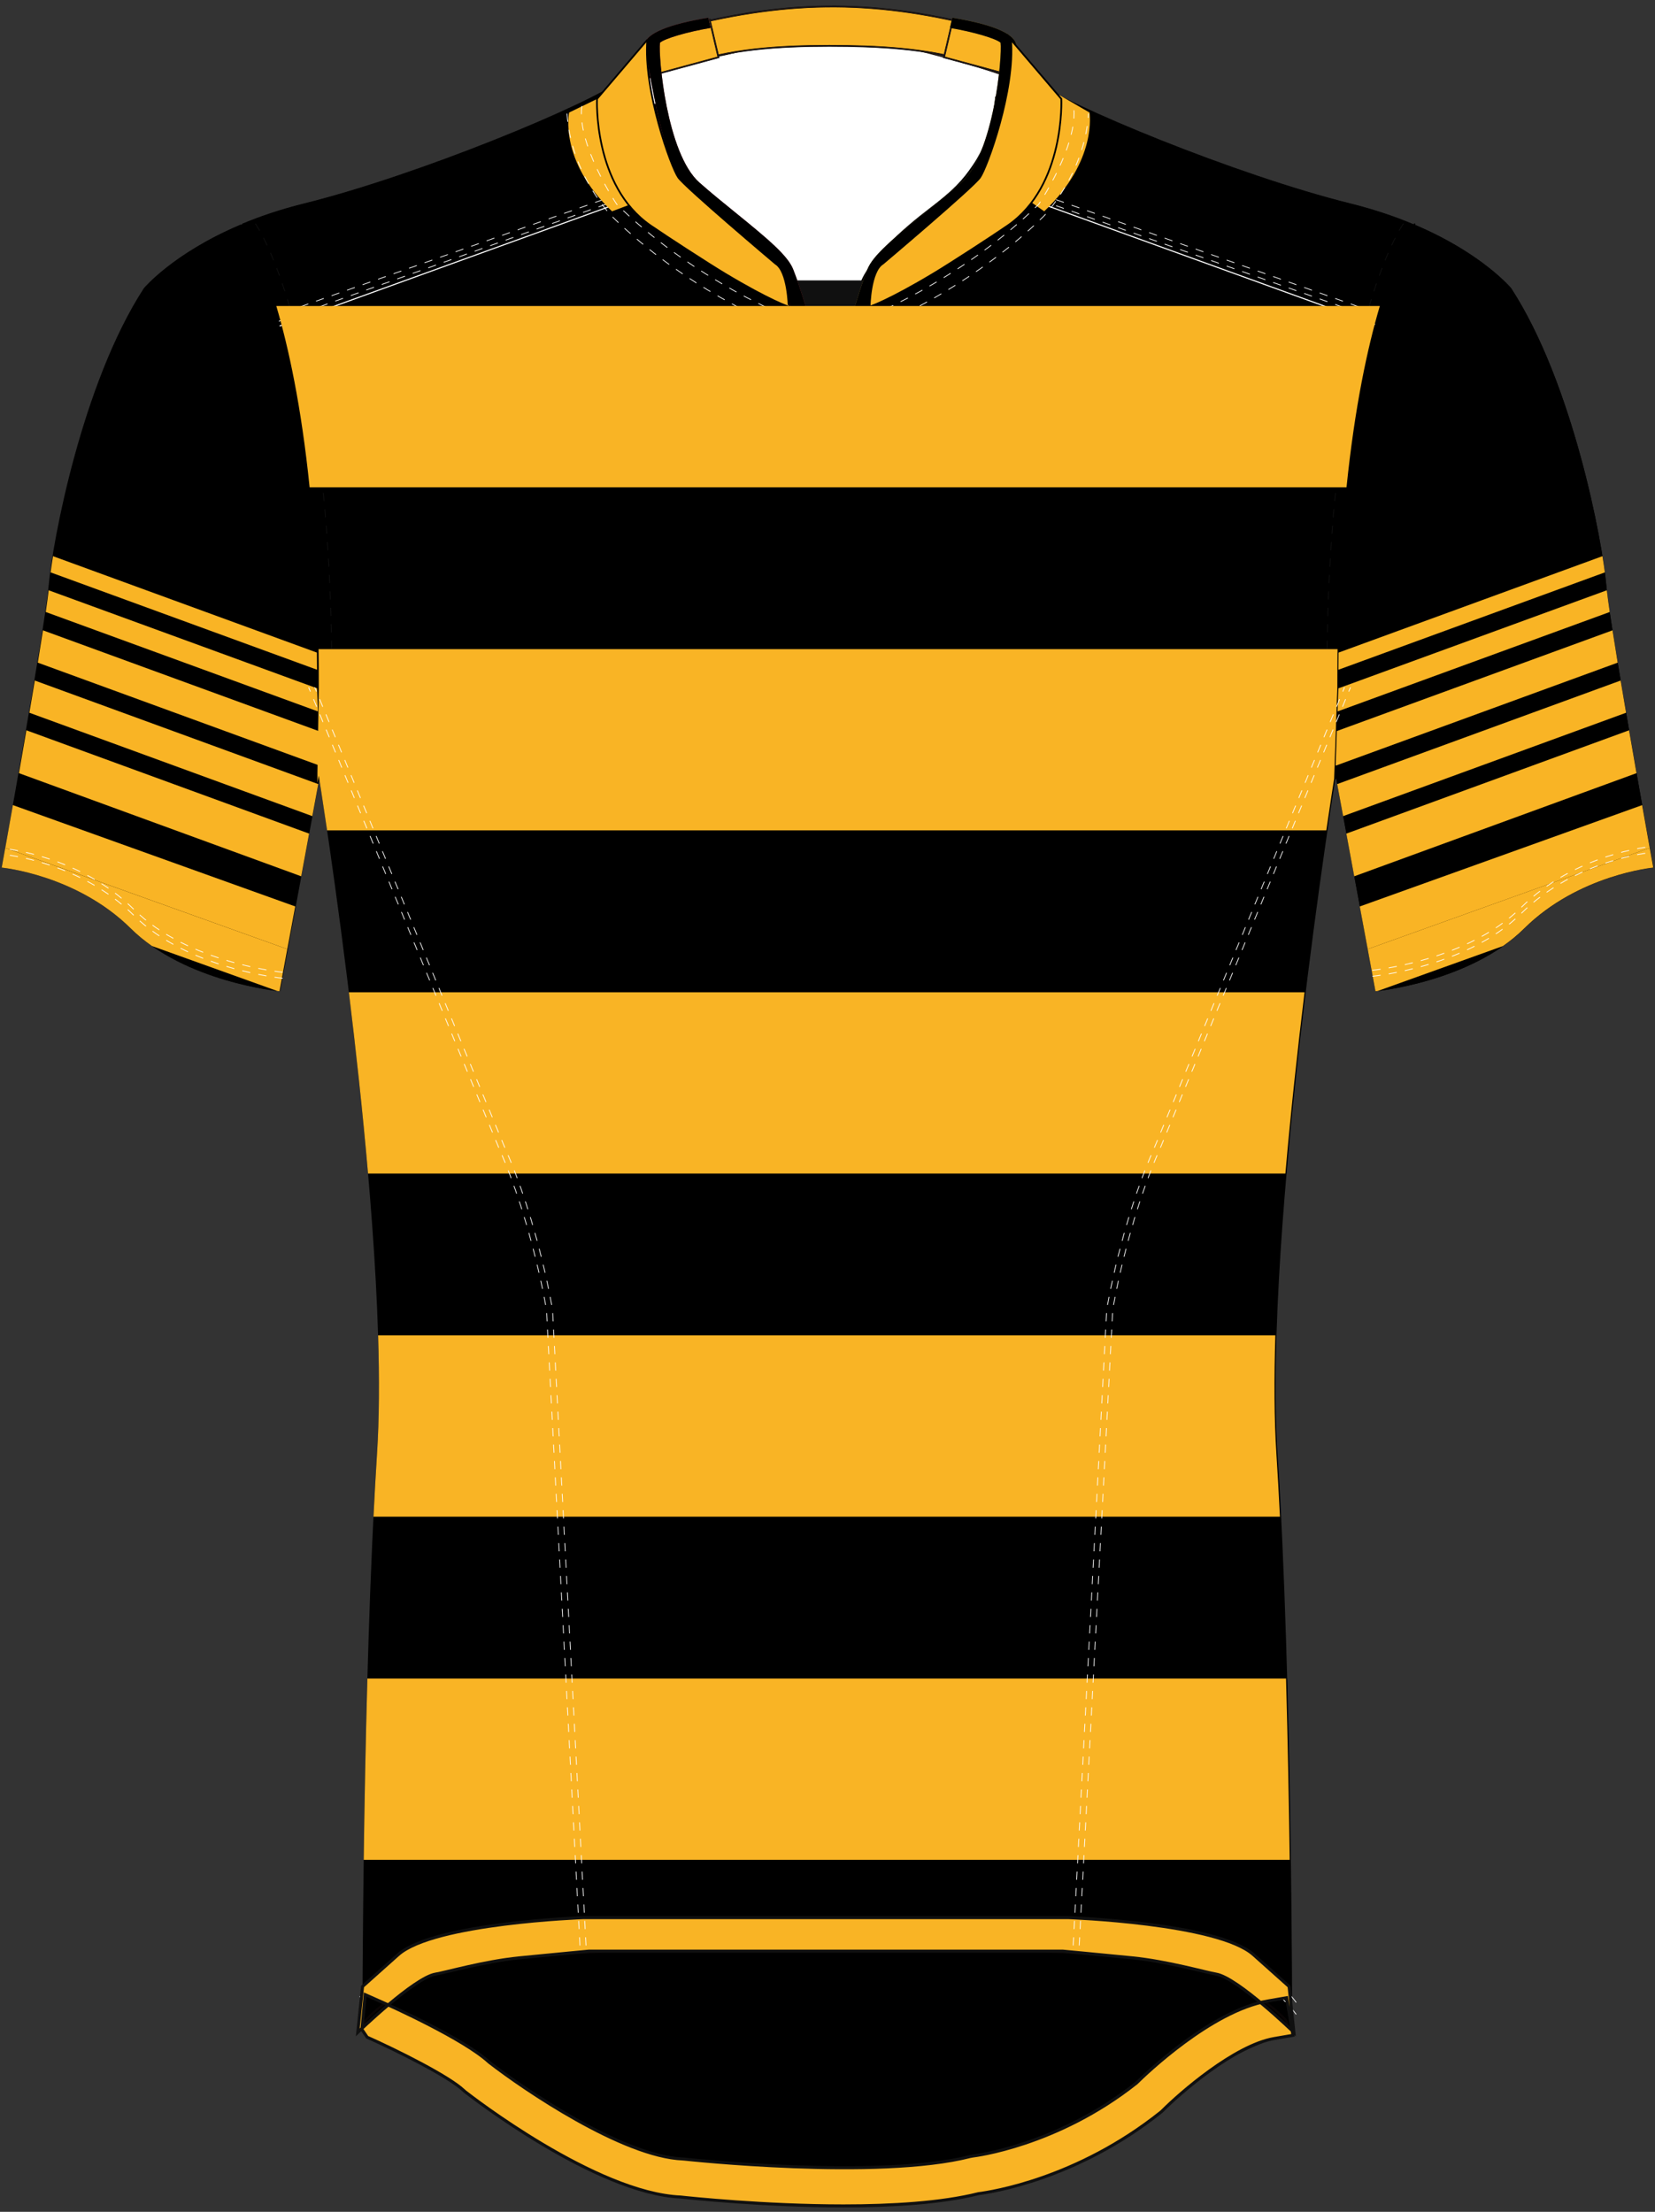<?xml version="1.0" encoding="utf-8"?>
<!-- Generator: Adobe Illustrator 19.1.0, SVG Export Plug-In . SVG Version: 6.00 Build 0)  -->
<svg version="1.1" id="Layer_1" xmlns="http://www.w3.org/2000/svg" xmlns:xlink="http://www.w3.org/1999/xlink" x="0px" y="0px"
	 viewBox="0 0 483.01 645.44" style="enable-background:new 0 0 483.01 645.44;" xml:space="preserve">
<rect x="0" y="0" width="483.01" height="645.44" fill="#333333" stroke="none"/>
<style type="text/css">
	<![CDATA[
	@font-face{font-family:'codaheavy';src:url('/fonts/coda-heavy-webfont.woff') format('woff')}
	text{font-family:Impact,codaheavy,sans-serif}
	.Colour1.fill{fill:#000000;}
	.Colour2.fill{fill:#F9B425;}
	.Insert.fill{fill:#101010;}
	.NeckTrim.fill{fill:#4D4E4E;stroke:#000000;stroke-width:0.5;}
	.NeckTrim.fill{fill:#F9B425;}
	.ArmTrim.fill{fill:#F9B425;}
	.BottomHem.fill{fill:#F9B425;stroke:#101010;stroke-width:0.886;stroke-miterlimit:10;}
	.st0{fill:none;stroke:#221915;stroke-width:0.216;stroke-linecap:round;stroke-linejoin:round;}
	.st1{fill:none;stroke:#0A0505;stroke-width:0.656;stroke-miterlimit:10;}
	.st2{fill:none;stroke:#FFFFFF;stroke-width:0.328;}
	.st3{fill:none;stroke:#FFFFFF;stroke-width:0.216;stroke-dasharray:2.4,2.4,2.4,2.4;}
	.st4{fill:none;stroke:#101010;stroke-width:0.216;stroke-dasharray:2.4,2.4,2.4,2.4;}
	.st5{fill:#FFFFFF;}
	.st6{fill:none;stroke:#221915;stroke-width:0.233;stroke-miterlimit:10;}
	.st7{fill:none;stroke:#221915;stroke-width:0.36;stroke-miterlimit:10;}
	.st8{fill:#222457;}
	.st9{fill:none;stroke:#0A0505;stroke-width:0.233;stroke-miterlimit:10;}
	.st10{fill:none;}
	.st11{fill:#9E802E;}
	.st12{fill:#A23236;}
	.st13{fill:none;stroke:#000000;stroke-width:0.441;}
	.st14{fill:#FFFFFF;stroke:#000000;stroke-width:2;stroke-miterlimit:10;}
	.white{fill:#ffffff;}
	]]>
</style>
<path class="Colour1 fill" d="M468.79,170.71c-1.06-12.37-9.66-58.76-27.76-86.6c0,0-13.67-16.49-46.9-24.74
	c-33.23-8.25-83.06-28.87-92.64-36.08l-58.05-7h-3.72l-58.04,7c-9.58,7.22-59.41,27.83-92.64,36.08
	c-33.23,8.25-46.9,24.74-46.9,24.74c-18.1,27.83-26.7,74.23-27.76,86.6c-1.06,12.37-13.71,82.47-13.71,82.47s21.83,2.06,37.67,17.76
	c15.85,15.7,43.41,18.32,43.41,18.32l11.62-62.89c0,0,21.25,131.96,16.99,197.94c-4.26,65.98-4.26,167-4.26,167h133.65h3.72h133.65
	c0,0,0-101.03-4.26-167c-4.26-65.98,16.99-197.94,16.99-197.94l11.62,62.89c0,0,27.56-2.62,43.41-18.32
	c15.84-15.7,37.67-17.76,37.67-17.76S469.85,183.08,468.79,170.71"/>
<g>
	<path class="Colour1 fill" d="M412.32,65.78c-2.81,4.39-22.19,38.2-22.02,134.83l-0.94,26.74c0-0.02,0-0.03,0.01-0.04
		c-1.86,11.77-20.89,134.24-16.84,197.01c4.26,65.98,4.26,167,4.26,167H243.13h-3.72H105.77c0,0,0-101.03,4.26-167
		c4.26-65.98-16.99-197.94-16.99-197.94l-0.38,2.08l-0.01-2.76l0.4-25.08C93.22,97.59,71.19,65.98,70.7,65.28
		c5.23-2.18,11.21-4.22,18.04-5.91c33.23-8.25,83.06-28.87,92.64-36.08l58.04-7h3.72l58.05,7c9.58,7.22,59.41,27.83,92.64,36.08
		c7.09,1.76,13.28,3.9,18.64,6.17L412.32,65.78z"/>
	<path class="Colour1 fill" d="M389.51,226.37L389.51,226.37c0,0-0.04,0.23-0.1,0.65C389.47,226.61,389.51,226.37,389.51,226.37z"/>
</g>
<path class="st0" d="M322.04,62.03"/>
<path class="st0" d="M317.89,58.05"/>
<path class="st0" d="M309.79,62.32"/>
<path class="Colour1 fill" d="M136.04,609.18c14.61,11.95,35.73,31.32,104.98,31.32c69.26,0,90.37-19.37,104.98-31.32
	c11.84-9.69,22.49-13.7,28.12-15.24c1.95-0.53,2.6-2.93,1.21-4.39c-2.22-2.33-5.2-4.93-9.14-7.4c-7.04-4.44-10.6-8.63-38.04-11.19
	c-6.01-0.56-13.19-1.04-21.78-1.43c-15.63-0.71-38.48-0.88-65.34-0.88c-26.87,0-49.71,0.18-65.34,0.88
	c-8.59,0.39-15.77,0.86-21.77,1.43c-27.45,2.55-31.01,6.75-38.05,11.19c-3.94,2.48-6.94,5.09-9.16,7.42
	c-1.39,1.46-0.74,3.87,1.21,4.39C113.49,595.46,124.06,599.37,136.04,609.18"/>
<path class="st1" d="M136.04,609.18c14.61,11.95,35.73,31.32,104.98,31.32c69.26,0,90.37-19.37,104.98-31.32
	c11.52-9.43,21.91-13.48,27.65-15.11c2.16-0.61,2.9-3.27,1.34-4.87c-2.18-2.24-5.06-4.7-8.81-7.06c-7.04-4.44-10.6-8.63-38.04-11.19
	c-6.01-0.56-13.19-1.04-21.78-1.43c-15.63-0.71-38.48-0.88-65.34-0.88c-26.87,0-49.71,0.18-65.34,0.88
	c-8.59,0.39-15.77,0.86-21.77,1.43c-27.45,2.55-31.01,6.75-38.05,11.19c-3.75,2.36-6.64,4.83-8.82,7.07
	c-1.56,1.6-0.82,4.27,1.34,4.87C114.06,595.68,124.38,599.64,136.04,609.18z"/>
<line class="st2" x1="185.88" y1="57.37" x2="81.38" y2="95.22"/>
<line class="st3" x1="180.48" y1="56.67" x2="81.38" y2="91.73"/>
<line class="st3" x1="181.47" y1="57.95" x2="81.38" y2="93.76"/>
<line class="st2" x1="298.28" y1="57.37" x2="402.78" y2="95.22"/>
<line class="st3" x1="303.69" y1="56.67" x2="402.78" y2="91.73"/>
<line class="st3" x1="303.69" y1="58.42" x2="402.78" y2="93.47"/>
<path class="st3" d="M378.3,587.83c-2.21-2.95-6.03-7.09-12.13-10.92c-7.04-4.44-10.6-8.63-38.04-11.19
	c-6.01-0.56-13.19-1.04-21.78-1.43c-15.63-0.71-38.48-0.89-65.34-0.89c-26.87,0-49.71,0.18-65.34,0.89
	c-8.59,0.38-15.77,0.86-21.78,1.43c-27.45,2.56-31,6.75-38.05,11.19c-6.1,3.84-9.93,7.98-12.13,10.92"/>
<path class="st3" d="M378.3,584.34c-2.21-2.95-6.03-7.09-12.13-10.92c-7.04-4.44-10.6-8.63-38.04-11.19
	c-6.01-0.56-13.19-1.04-21.78-1.43c-15.63-0.71-38.48-0.89-65.34-0.89c-26.87,0-49.71,0.18-65.34,0.89
	c-8.59,0.38-15.77,0.86-21.78,1.43c-27.45,2.56-31,6.75-38.05,11.19c-6.1,3.84-9.93,7.98-12.13,10.92"/>
<path class="st4" d="M74.51,65.26c0,0,22.54,31.16,22.36,135.34"/>
<path class="st4" d="M409.59,65.26c0,0-22.54,31.16-22.36,135.34"/>
<path class="st0" d="M278.41,56.76"/>
<path class="st0" d="M270.29,61.05"/>
<path class="st5" d="M180.7,38.05c20.59-22.33,97.09-26.13,121.59-1.7l-6.3-13.38c-22.03-7.01-37.73-11.63-53.43-11.66
	c-15.7-0.03-31.4,4.52-53.43,11.53L180.7,38.05z"/>
<path class="st6" d="M180.7,38.05c20.59-22.33,97.09-26.13,121.59-1.7l-6.3-13.38c-22.03-7.01-37.73-11.63-53.43-11.66
	c-15.7-0.03-31.4,4.52-53.43,11.53L180.7,38.05z"/>
<path class="white" d="M192.54,21.39c10.93-3.81,27.89-8.29,48.97-8.29c21.07,0,38.02,4.48,48.95,8.29c0.37,7.1-0.26,17.42-6.41,26.59
	c-3.21,4.78-5.79,7.47-12.6,12.68c-8.34,6.38-17.75,14.74-20.48,22.2c-6.3,0-12.6,0-18.91,0c-2.9-7.21-7.2-11.02-10.03-13.69
	c-3.75-3.53-4.84-4.11-12.02-10.09c-4.66-3.88-7.08-5.92-9.45-9.51c-2.39-3.61-3.38-6.72-4.73-11.1
	C194.58,34.46,193.15,28.66,192.54,21.39z"/>
<path class="st0" d="M266.24,57.16"/>
<path class="st0" d="M258.34,61.33"/>
<path class="NeckTrim fill" d="M285.42,7.64c-31.51-8-56.91-7.65-89.48,1.13l4.14,10.16c12.24-4.56,27.04-5.55,41.94-5.55
	c14.09,0,28.26,0.75,40.43,4.47L285.42,7.64z"/>
<path class="st7" d="M285.42,7.64c-31.51-8-56.91-7.65-89.48,1.13l4.14,10.16c12.24-4.56,27.04-5.55,41.94-5.55
	c14.09,0,28.26,0.75,40.43,4.47L285.42,7.64z"/>
<path class="NeckTrim fill" d="M190.99,10.24l16.12-4.49l2.57,10.97l-19.44,5.27C190.23,21.98,188.97,17.23,190.99,10.24"/>
<path class="st7" d="M190.99,10.24l16.12-4.49l2.57,10.97l-19.44,5.27C190.23,21.98,188.97,17.23,190.99,10.24z"/>
<path class="NeckTrim fill" d="M294.19,10.24l-16.11-4.49l-2.57,10.97l19.44,5.27C294.95,21.98,296.21,17.23,294.19,10.24"/>
<path class="st7" d="M294.19,10.24l-16.11-4.49l-2.57,10.97l19.44,5.27C294.95,21.98,296.21,17.23,294.19,10.24z"/>
<path class="Colour2 fill" d="M176.73,27.67l-10.63,5.17c0,0-3.11,13.97,12.52,28.83l8.96-3.39C187.57,58.28,176.95,48.19,176.73,27.67"
	/>
<path class="Colour2 fill" d="M309.04,27.67l8.93,5.17c0,0,2.41,13.97-13.22,28.83l-4.84-3.39C299.91,58.28,308.82,48.19,309.04,27.67"/>
<path class="st9" d="M295.05,11.62l14.69,17.24c0,0,1.2,25.32-15.62,36.94c-4.52,3.12-16.73,11.04-21.63,13.99
	c-13.33,8.01-18.69,9.71-18.69,9.71s0.17-10.37,3.87-12.57c0,0,26.23-22.15,28.33-25.13C288.11,48.81,296.28,26.25,295.05,11.62z"/>
<path class="st9" d="M188.93,11.62l-14.69,17.24c0,0-1.2,25.32,15.62,36.94c4.52,3.12,16.73,11.04,21.63,13.99
	c13.33,8.01,18.68,9.71,18.68,9.71S230,79.12,226.3,76.92c0,0-26.23-22.15-28.33-25.13C195.86,48.81,187.7,26.25,188.93,11.62z"/>
<path class="Insert fill" d="M230.17,81.83h23.12l-3.6,8.64c0,0-5.9,2.08-14.81,0L230.17,81.83z"/>
<path class="st10" d="M230.75,81.28h23.12l-3.6,8.64c0,0-5.9,2.08-14.81,0L230.75,81.28z"/>
<path class="st3" d="M165.48,33.14c1.08,17.69,13.13,30.02,13.13,30.02c21.46,21.07,46.76,31.22,46.76,31.22s8.77,1.78,14.12,1.78
	h4.19c5.34,0,14.11-1.78,14.11-1.78s25.3-10.15,46.76-31.22c0,0,12.05-12.33,13.13-30.02"/>
<path class="st3" d="M169.81,30.94c-1.5,11.32,10.19,28.68,10.19,28.68c21.46,21.07,46.87,31.49,46.87,31.49s8.28,2.28,13.62,2.28
	h2.17c5.34,0,13.62-2.28,13.62-2.28s25.41-10.42,46.87-31.49c0,0,11.69-17.36,10.19-28.68"/>
<path class="st11" d="M253.81,89.49c0.02-0.06,1.79-3.95,3.82-9.14c1.21-3.09,8.43-8.94,15.4-14.6c3.56-2.89,7.25-5.88,10.68-8.91
	c16.33-14.4,14.69-36.71,12.82-44.03c-0.8-3.15-7.06-5.72-18.6-7.64l-0.68,2.98c6.72,1.12,13.46,3.1,14.77,4.32
	c0.52,3.84-1.93,32.37-11.51,40.81c-3.35,2.96-7,5.92-10.53,8.78c-9.4,7.63-15.25,12.5-16.84,16.56c-2.12,5.41-3.89,11.7-3.97,11.97
	L253.81,89.49z"/>
<path class="Colour1 fill" d="M253.81,89.49c0.02-0.06,1.79-3.95,3.82-9.14c1.21-3.09,8.43-8.94,15.4-14.6
	c3.56-2.89,7.25-5.88,10.68-8.91c16.33-14.4,14.69-36.71,12.82-44.03c-0.8-3.15-7.06-5.72-18.6-7.64l-0.68,2.98
	c6.72,1.12,13.46,3.1,14.77,4.32c0.52,3.84-1.93,32.37-11.51,40.81c-3.35,2.96-7,5.92-10.53,8.78c-9.4,7.63-15.25,12.5-16.84,16.56
	c-2.12,5.41-3.89,11.7-3.97,11.97L253.81,89.49z"/>
<path class="st12" d="M230.83,89.49c-0.02-0.06-1.79-3.95-3.82-9.14c-1.21-3.09-8.43-8.94-15.4-14.6
	c-3.57-2.89-7.25-5.88-10.68-8.91c-7.56-6.66-12.71-44.44-12.82-44.03c0.8-3.15,7.06-5.72,18.6-7.64l0.68,2.98
	c-6.72,1.12-13.46,3.1-14.77,4.32c-0.52,3.84,1.93,32.37,11.51,40.81c3.35,2.96,7,5.92,10.53,8.78c9.4,7.63,15.25,12.5,16.84,16.56
	c2.12,5.41,3.89,11.7,3.97,11.97L230.83,89.49z"/>
<path class="Colour1 fill" d="M230.83,89.49c-0.02-0.06-1.79-3.95-3.82-9.14c-1.21-3.09-8.43-8.94-15.4-14.6
	c-3.57-2.89-7.25-5.88-10.68-8.91c-7.56-6.66-12.71-44.44-12.82-44.03c0.8-3.15,7.06-5.72,18.6-7.64l0.68,2.98
	c-6.72,1.12-13.46,3.1-14.77,4.32c-0.52,3.84,1.93,32.37,11.51,40.81c3.35,2.96,7,5.92,10.53,8.78c9.4,7.63,15.25,12.5,16.84,16.56
	c2.12,5.41,3.89,11.7,3.97,11.97L230.83,89.49z"/>
<path class="st13" d="M412.96,65.26c0,0-22.54,31.16-22.36,135.34l-0.94,26.74"/>
<path class="st13" d="M70.99,65.26c0,0,22.54,31.16,22.36,135.34l-0.4,25.08"/>
<path class="NeckTrim fill" d="M188.93,11.62l-14.69,17.24c0,0-1.2,25.32,15.62,36.94c4.52,3.12,16.73,11.04,21.63,13.99
	c13.33,8.01,18.68,9.71,18.68,9.71S230,79.12,226.3,76.92c0,0-26.23-22.15-28.33-25.13C195.86,48.81,187.7,26.25,188.93,11.62"/>
<path class="st14" d="M389.81,226.37L389.81,226.37c0,0-0.04,0.23-0.1,0.65C389.77,226.61,389.81,226.37,389.81,226.37z"/>
<path class="Colour1 fill" d="M468.79,170.71c-1.06-12.37-9.66-58.76-27.76-86.6c0,0-8.47-10.2-28.25-18.57
	c-2.13,3.23-22.35,36.39-22.17,135.07l-0.94,26.74c0.1-0.63,0.15-0.96,0.15-0.96l11.62,62.89c0,0,27.56-2.62,43.41-18.32
	c15.84-15.7,37.67-17.76,37.67-17.76S469.85,183.08,468.79,170.71z"/>
<path class="ArmTrim fill" d="M482.5,253.18c0,0-0.39-2.15-1.03-5.75l-82.31,29.54l2.27,12.29c0,0,0.24-0.02,0.68-0.08l36.53-13.11
	c2.19-1.53,4.28-3.24,6.19-5.13C460.68,255.24,482.5,253.18,482.5,253.18z"/>
<path class="Colour2 fill" d="M399.16,276.97l82.31-29.54c-0.57-3.18-1.34-7.49-2.22-12.48l-82.4,29.57L399.16,276.97z"/>
<path class="Colour1 fill" d="M14.22,170.71c1.06-12.37,9.66-58.76,27.76-86.6c0,0,8.47-10.2,28.25-18.57
	c2.13,3.23,22.35,36.39,22.17,135.07l0.94,26.74c-0.1-0.63-0.15-0.96-0.15-0.96l-11.62,62.89c0,0-27.56-2.62-43.41-18.32
	C22.33,255.24,0.5,253.18,0.5,253.18S13.15,183.08,14.22,170.71z"/>
<path class="ArmTrim fill" d="M0.5,253.18c0,0,0.39-2.15,1.03-5.75l82.31,29.54l-2.27,12.29c0,0-0.24-0.02-0.68-0.08l-36.53-13.11
	c-2.19-1.53-4.28-3.24-6.19-5.13C22.33,255.24,0.5,253.18,0.5,253.18z"/>
<path class="Colour2 fill" d="M83.85,276.97L1.54,247.42c0.57-3.18,1.34-7.49,2.22-12.48l82.4,29.57L83.85,276.97z"/>
<path class="st3" d="M400.54,284.89c0,0,27.56-2.62,43.41-18.32c15.84-15.7,37.67-17.76,37.67-17.76"/>
<path class="st3" d="M400.54,283.14c0,0,27.56-2.62,43.41-18.32c15.84-15.7,37.67-17.76,37.67-17.76"/>
<path class="st3" d="M82.5,285.47c0,0-27.56-2.62-43.41-18.32c-15.84-15.7-37.67-17.76-37.67-17.76"/>
<path class="st3" d="M82.5,283.72c0,0-27.56-2.62-43.41-18.32c-15.84-15.7-37.67-17.76-37.67-17.76"/>
<g>
	<path class="st14" d="M389.81,226.37L389.81,226.37c0,0-0.04,0.23-0.1,0.65C389.77,226.61,389.81,226.37,389.81,226.37z"/>
</g>
<path class="NeckTrim fill" d="M295.05,11.62l14.69,17.24c0,0,1.2,25.32-15.62,36.94c-4.52,3.12-16.73,11.04-21.63,13.99
	c-13.33,8.01-18.69,9.71-18.69,9.71s0.17-10.37,3.87-12.57c0,0,26.23-22.15,28.33-25.13C288.11,48.81,296.28,26.25,295.05,11.62"/>
<path class="BottomHem fill" d="M246.2,643.72c-23.02,0-44.89-2.3-47.54-2.59c-24.8-1.1-61.38-29.53-62.92-30.74l-0.4-0.35
	c-4.35-4.14-19.59-11.73-28.18-15.55l-1.53-2.25l0.94-10.18l5.05,2.25c2.43,1.08,23.74,10.66,31.09,17.44
	c9.99,7.78,39.05,27.59,56.58,28.27l0.39,0.03c0.56,0.06,56.51,6.14,83.51-0.76l0.78-0.14c0.24-0.03,24.47-2.86,47.7-21.29
	c2.48-2.45,21.82-21.1,38.38-23.95l5.44-0.94l1.86,10.97l-5.45,0.93c-11.56,1.98-27.5,15.9-32.66,21.09l-0.47,0.42
	c-24.48,19.53-49.55,23.31-53.23,23.77C274.75,642.86,260.26,643.72,246.2,643.72 M376.22,579.69l-10.39-9.28
	c-10.39-9.28-54.05-10.82-54.05-10.82H170.25c0,0-43.66,1.55-54.05,10.82l-10.39,9.28l-1.39,13.38c0,0,16.46-15.96,22.69-16.99
	c3.1-0.51,14.13-3.72,24.47-4.75c10.48-1.04,20.23-1.95,20.23-1.95h138.42c0,0,9.75,0.91,20.23,1.95
	c10.33,1.03,21.37,4.23,24.46,4.75c6.24,1.03,22.7,16.99,22.7,16.99L376.22,579.69z"/>
<path class="Colour2 fill" d="M372.52,424.31c0.38,5.85,0.72,11.97,1.03,18.28H109c0.31-6.3,0.66-12.43,1.03-18.28
	c0.66-10.21,0.71-21.99,0.32-34.62h261.86C371.82,402.32,371.86,414.1,372.52,424.31z M101.82,289.56c2,16.41,4.01,34.64,5.59,52.9
	h267.73c1.59-18.26,3.59-36.48,5.59-52.9H101.82z M107.22,489.82c-0.52,18.72-0.86,37.07-1.07,52.9H376.4
	c-0.21-15.83-0.55-34.18-1.07-52.9H107.22z M392.98,142.2c2.43-23.69,6.16-40.87,9.72-52.9H80.64c3.56,12.03,7.3,29.21,9.72,52.9
	H392.98z M389.51,226.37c0,0-0.04,0.24-0.1,0.65C389.47,226.6,389.51,226.37,389.51,226.37L389.51,226.37z M389.36,227.34
	l0.94-26.74c-0.01-3.83,0.02-7.54,0.07-11.17H92.97c0.05,3.63,0.08,7.35,0.07,11.17l-0.4,25.08l0.01,2.76l0.38-2.08
	c0,0,0.96,5.96,2.43,15.95h291.62c1.13-7.71,1.96-13.01,2.28-15.03C389.36,227.31,389.36,227.32,389.36,227.34z"/>
<g id="FBodyLogos"></g>
<path class="Colour2 fill" d="M390.15,213.33l80.46-29.39c0.45,2.89,0.96,6.06,1.51,9.43l-82.32,30.07L390.15,213.33z M391.99,238.16
	l82.58-30.17c-0.54-3.18-1.08-6.34-1.59-9.4l-82.72,30.22L391.99,238.16z M392.93,243.26l2.3,12.46l82.38-30.1
	c-0.7-4.03-1.44-8.25-2.17-12.51L392.93,243.26z M468.37,167.03c-0.18-1.4-0.41-2.98-0.7-4.73l-77.02,28.14
	c-0.02,1.65-0.04,3.32-0.05,5.01L468.37,167.03z M469.8,178.59c-0.37-2.56-0.67-4.71-0.85-6.34l-78.35,28.62l-0.24,6.74
	L469.8,178.59z"/>
<path class="Colour2 fill" d="M93.35,223.44l-82.32-30.07c0.55-3.36,1.06-6.54,1.51-9.43l80.46,29.39L93.35,223.44z M92.88,228.81
	l-82.72-30.22c-0.51,3.06-1.04,6.22-1.59,9.4l82.58,30.17L92.88,228.81z M7.7,213.11c-0.73,4.26-1.47,8.49-2.17,12.51l82.38,30.1
	l2.3-12.46L7.7,213.11z M92.53,195.44c-0.01-1.69-0.03-3.36-0.05-5.01L15.47,162.3c-0.28,1.75-0.51,3.33-0.7,4.73L92.53,195.44z
	 M92.79,207.61l-0.24-6.74L14.2,172.25c-0.19,1.63-0.48,3.78-0.85,6.34L92.79,207.61z"/>
<path class="st3" d="M314.97,567.73l9.78-185.56c0,0,4.07-25.16,13.94-47.33c16.66-40.34,49.93-120.86,55.45-134.26"/>
<path class="st3" d="M169.26,567.73l-9.78-185.56c0,0-4.07-25.16-13.94-47.33c-16.66-40.34-49.93-120.86-55.46-134.26"/>
<path class="st3" d="M171.03,567.73l-9.78-185.56c0,0-4.07-25.16-13.94-47.33c-16.66-40.34-49.93-120.86-55.45-134.26"/>
<path class="st3" d="M313.21,567.73l9.78-185.56c0,0,4.07-25.16,13.94-47.33c16.66-40.34,49.93-120.86,55.46-134.26"/>
</svg>
